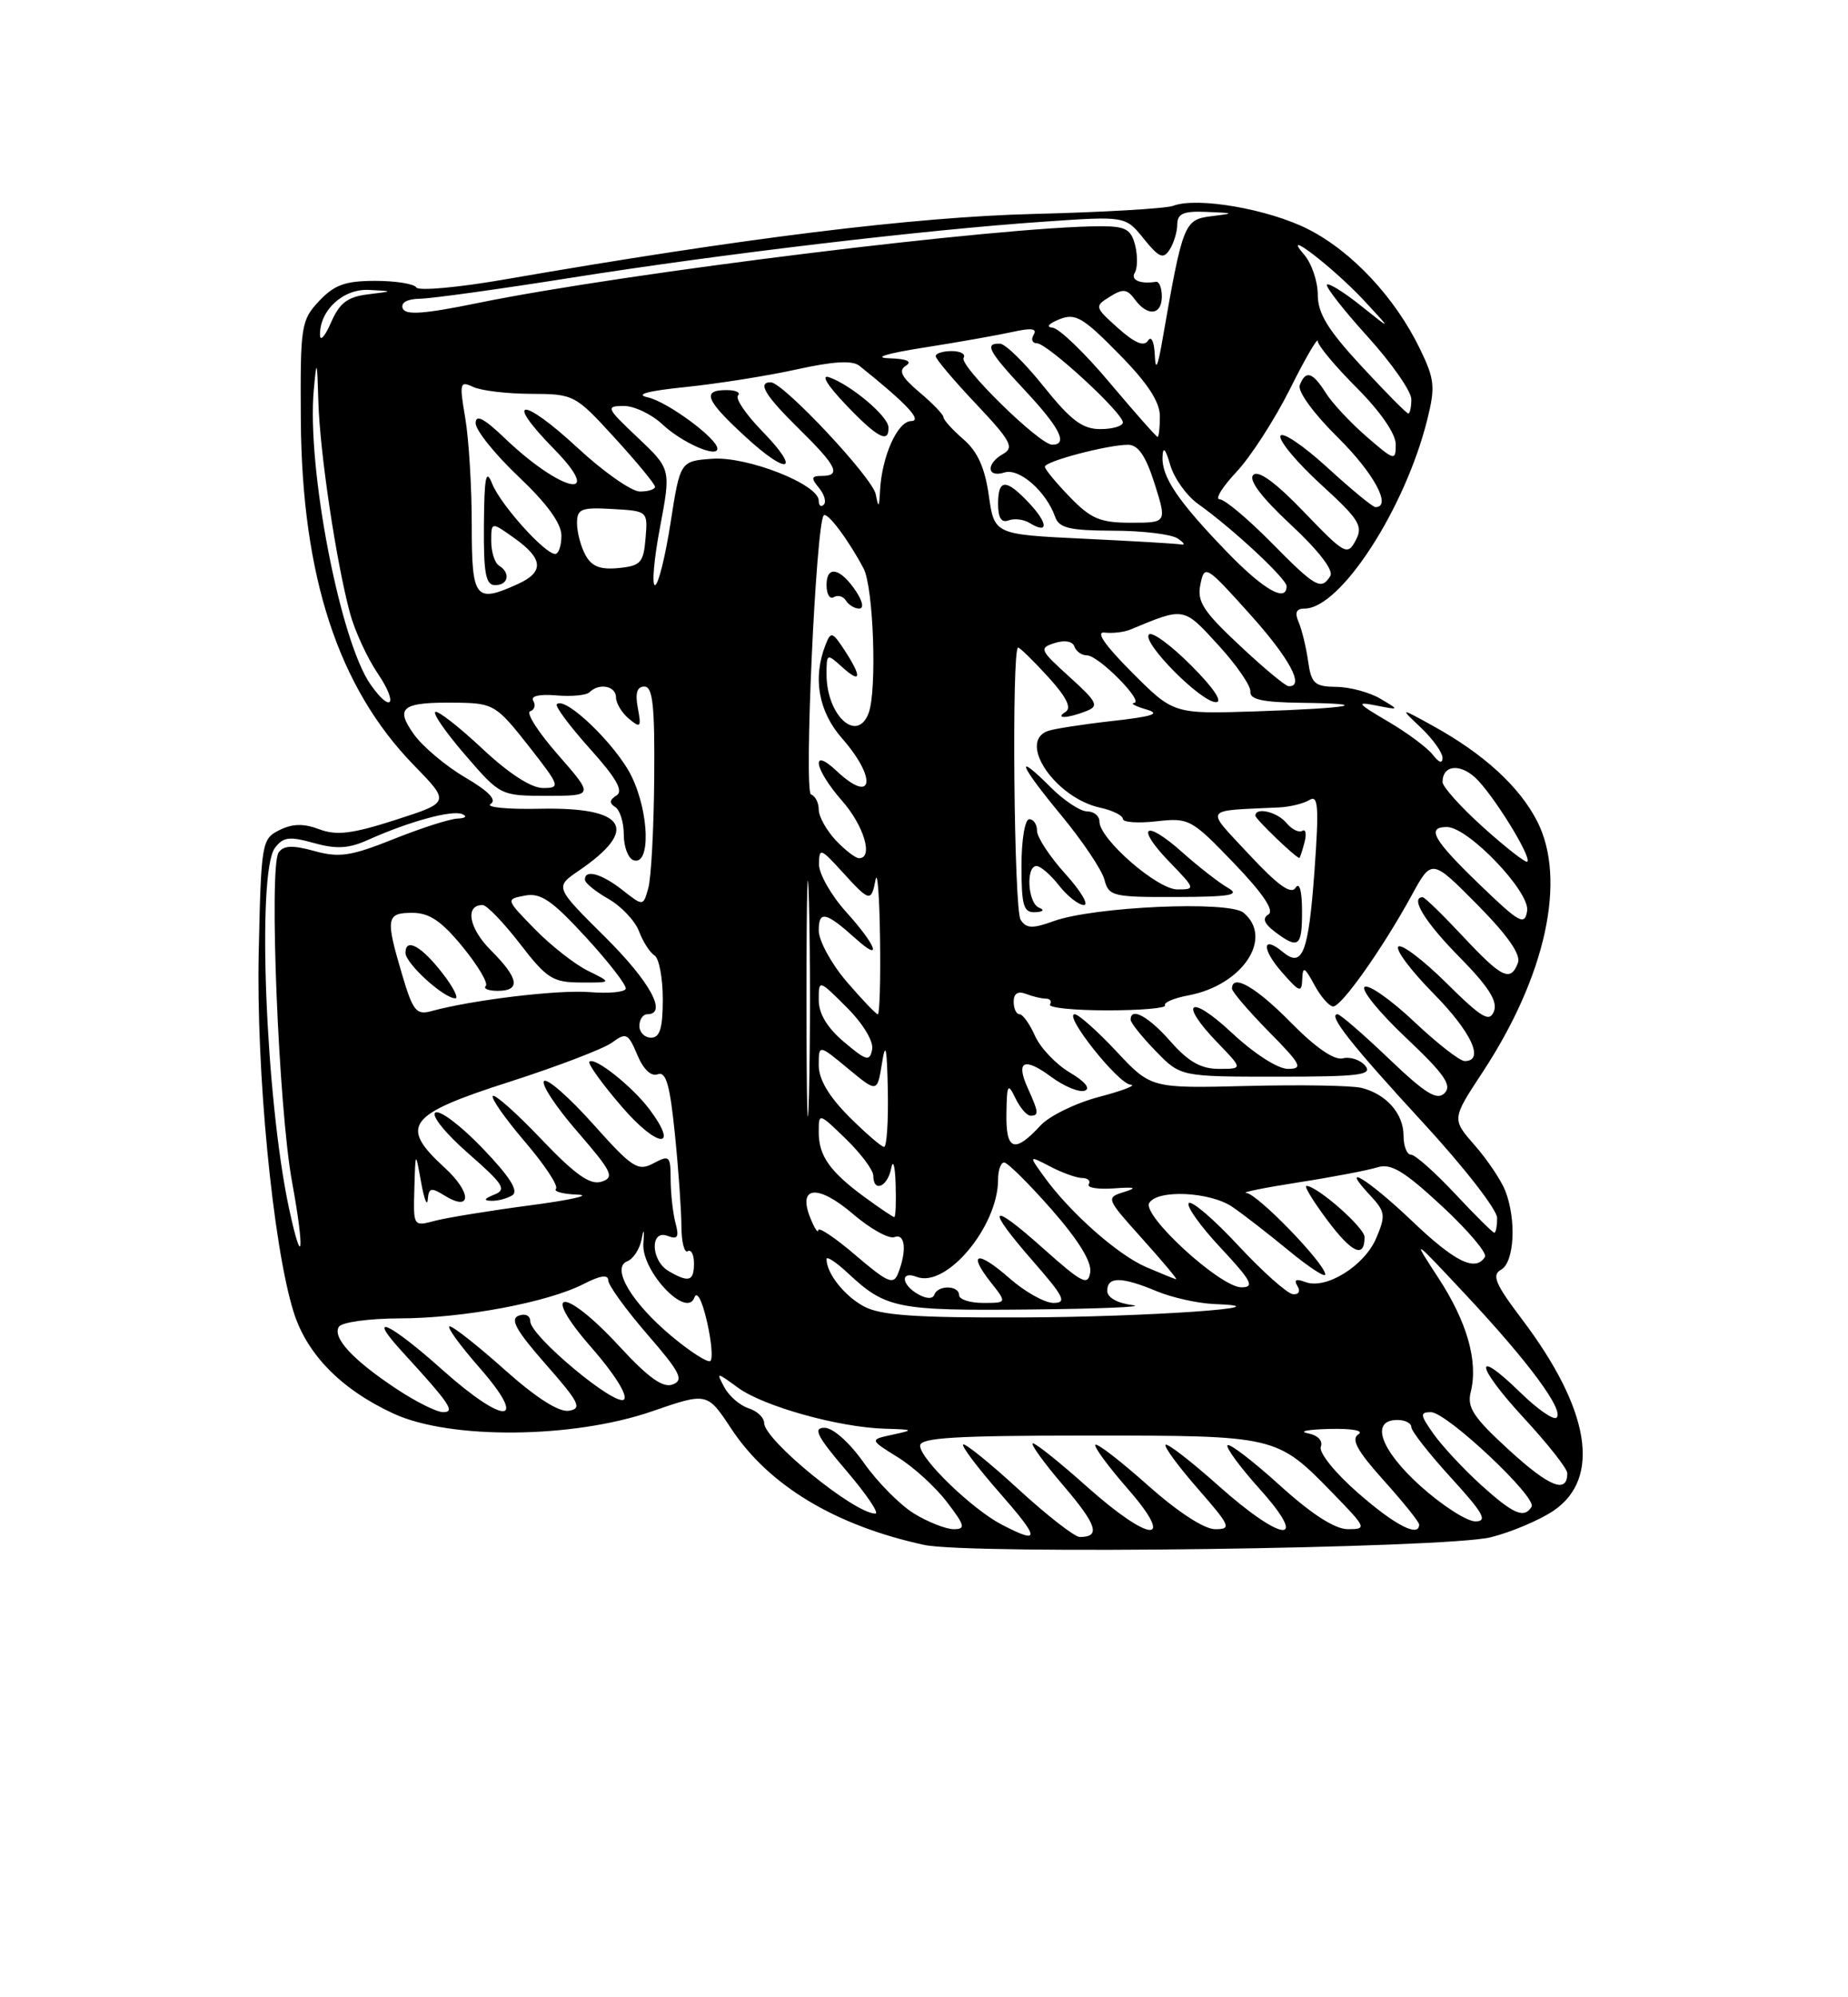 <?xml version="1.0" encoding="UTF-8" standalone="no"?>
<!DOCTYPE svg PUBLIC "-//W3C//DTD SVG 1.1//EN" "http://www.w3.org/Graphics/SVG/1.1/DTD/svg11.dtd" >
<svg xmlns="http://www.w3.org/2000/svg" xmlns:xlink="http://www.w3.org/1999/xlink" version="1.1" viewBox="0 0 237 256">
 <g >
 <path fill="currentColor"
d=" M 191.21 197.03 C 193.80 196.38 197.40 194.86 199.21 193.65 C 205.39 189.49 203.93 180.64 195.15 169.04 C 191.76 164.56 191.28 163.42 192.51 162.74 C 194.20 161.79 194.50 156.43 193.07 152.68 C 192.55 151.33 190.79 148.70 189.16 146.83 C 186.18 143.44 186.18 143.44 190.11 137.47 C 198.25 125.11 200.95 112.73 197.14 105.27 C 194.86 100.81 190.29 96.63 183.74 93.02 C 179.50 90.68 179.50 90.68 182.25 93.29 C 183.76 94.73 185.00 96.46 185.00 97.14 C 185.00 97.91 184.53 97.76 183.75 96.74 C 183.06 95.84 180.47 93.92 178.00 92.47 C 174.03 90.14 173.85 89.90 176.50 90.43 C 179.50 91.02 179.50 91.02 177.00 89.54 C 175.62 88.73 173.09 88.05 171.36 88.04 C 168.59 88.00 168.17 87.62 167.76 84.75 C 167.51 82.96 166.96 80.71 166.55 79.75 C 166.01 78.51 166.24 78.00 167.32 78.00 C 171.90 78.00 180.19 65.24 183.04 53.79 C 184.09 49.60 183.99 48.60 182.10 44.71 C 178.93 38.16 173.38 32.22 167.75 29.37 C 162.65 26.79 153.51 25.21 150.46 26.38 C 149.53 26.73 141.52 27.20 132.64 27.42 C 117.16 27.81 95.46 30.49 64.71 35.82 C 58.78 36.85 53.69 37.31 53.40 36.85 C 53.12 36.38 50.74 36.00 48.12 36.00 C 44.28 36.00 42.88 36.51 40.92 38.59 C 38.61 41.05 38.50 41.76 38.58 53.84 C 38.72 73.90 43.37 88.11 53.07 98.07 C 57.72 102.84 57.72 102.84 50.72 105.09 C 45.16 106.88 43.16 107.12 40.95 106.29 C 38.94 105.53 37.51 105.56 35.83 106.40 C 33.57 107.52 33.49 108.02 33.18 122.03 C 32.84 137.28 34.99 159.57 37.63 168.08 C 39.33 173.59 43.76 178.09 50.50 181.20 C 57.75 184.53 73.47 184.39 83.60 180.90 C 90.70 178.45 90.70 178.45 93.80 183.15 C 98.61 190.41 107.13 195.54 118.50 198.01 C 124.37 199.29 185.47 198.47 191.21 197.03 Z  M 128.50 195.43 C 124.69 193.46 118.00 187.00 118.00 185.30 C 118.00 184.27 122.56 184.00 139.55 184.00 C 163.78 184.00 163.72 183.99 170.96 191.42 C 175.24 195.82 175.32 196.00 172.88 196.00 C 171.20 196.00 168.24 194.10 164.13 190.38 C 160.71 187.28 157.70 184.97 157.43 185.24 C 157.16 185.50 159.02 188.03 161.56 190.86 C 168.06 198.09 164.48 197.76 156.20 190.37 C 152.74 187.29 149.72 184.95 149.48 185.18 C 149.25 185.41 151.11 187.94 153.61 190.80 C 157.81 195.61 157.98 196.00 155.83 196.00 C 154.42 195.99 151.02 193.77 147.20 190.37 C 143.74 187.29 140.72 184.95 140.48 185.18 C 140.25 185.41 142.11 187.94 144.61 190.80 C 150.91 198.01 147.54 197.81 139.34 190.50 C 135.95 187.47 132.86 185.00 132.47 185.00 C 132.08 185.00 133.82 187.42 136.34 190.37 C 140.69 195.46 141.19 197.00 138.48 197.00 C 137.82 197.00 134.28 194.24 130.60 190.87 C 126.93 187.50 123.74 184.93 123.52 185.15 C 123.30 185.37 125.38 188.12 128.14 191.27 C 133.40 197.27 133.47 198.00 128.50 195.43 Z  M 117.23 194.00 C 115.43 192.90 112.54 189.98 110.79 187.50 C 108.94 184.88 106.83 183.00 105.73 183.00 C 104.22 183.00 104.79 184.11 108.54 188.50 C 111.13 191.53 112.80 194.00 112.26 194.00 C 109.57 194.00 98.00 184.57 98.00 182.38 C 98.00 181.70 97.10 180.85 96.00 180.50 C 94.90 180.15 93.51 178.95 92.91 177.84 C 91.84 175.83 91.85 175.83 94.67 177.88 C 97.94 180.26 107.58 182.95 113.46 183.12 C 117.20 183.23 117.28 183.28 114.50 183.88 C 111.50 184.52 111.50 184.52 115.14 186.78 C 117.15 188.02 119.98 190.60 121.44 192.52 C 123.76 195.55 123.87 196.00 122.30 196.00 C 121.31 195.99 119.03 195.10 117.23 194.00 Z  M 174.18 191.37 C 171.21 188.78 169.11 186.17 169.39 185.43 C 169.69 184.66 169.00 183.95 167.69 183.70 C 166.49 183.46 167.75 183.22 170.50 183.15 C 173.46 183.08 174.97 183.37 174.20 183.85 C 173.24 184.47 174.07 185.98 177.45 189.74 C 179.95 192.52 182.00 195.07 182.00 195.40 C 182.00 197.10 178.91 195.51 174.18 191.37 Z  M 182.17 190.47 C 177.03 185.84 175.68 182.00 179.21 182.00 C 180.20 182.00 181.00 182.41 181.00 182.92 C 181.00 183.43 183.30 186.35 186.10 189.42 C 190.24 193.95 190.83 195.00 189.21 195.00 C 188.11 195.00 184.95 192.96 182.17 190.47 Z  M 189.96 190.35 C 187.74 188.34 185.01 185.41 183.89 183.85 C 182.12 181.36 182.07 181.00 183.51 181.00 C 185.53 181.00 197.16 191.93 196.42 193.13 C 195.47 194.67 194.09 194.08 189.96 190.35 Z  M 193.59 185.91 C 188.96 181.68 188.11 180.40 188.62 178.40 C 189.59 174.49 188.16 169.45 184.47 163.80 C 181.04 158.55 181.07 158.57 188.02 166.00 C 196.05 174.58 200.60 180.73 199.63 181.70 C 199.26 182.07 197.18 180.63 195.00 178.50 C 188.87 172.51 189.22 175.04 195.45 181.77 C 198.50 185.07 201.00 188.24 201.00 188.82 C 201.00 191.50 198.74 190.61 193.59 185.91 Z  M 50.85 178.02 C 45.27 174.33 42.60 171.45 43.46 170.06 C 43.82 169.47 47.33 168.99 51.31 168.98 C 59.45 168.96 70.32 166.92 74.91 164.54 C 76.96 163.49 78.00 163.33 78.00 164.09 C 78.00 164.72 80.25 167.83 83.00 171.01 C 87.24 175.89 87.74 176.88 86.28 177.45 C 85.02 177.93 83.17 176.61 79.42 172.55 C 72.32 164.86 69.11 165.03 75.87 172.74 C 78.77 176.05 80.54 178.86 80.03 179.37 C 79.00 180.40 68.00 171.24 68.00 169.34 C 68.00 168.62 67.35 168.31 66.51 168.64 C 65.37 169.07 66.21 170.56 69.98 174.85 C 74.29 179.75 74.69 180.54 72.96 180.82 C 71.68 181.03 68.77 179.17 64.74 175.58 C 61.31 172.51 58.13 170.01 57.67 170.00 C 57.22 170.00 58.92 172.36 61.45 175.25 C 67.88 182.58 64.84 182.80 56.74 175.58 C 49.90 169.47 46.87 168.11 51.58 173.25 C 57.71 179.94 58.43 181.00 56.83 181.00 C 56.01 181.00 53.32 179.66 50.85 178.02 Z  M 86.19 171.31 C 81.01 167.01 78.32 162.48 80.45 161.66 C 81.22 161.36 82.05 160.08 82.29 158.81 C 82.56 157.35 82.65 157.57 82.51 159.40 C 82.26 162.93 88.06 169.06 89.05 166.31 C 89.38 165.40 90.05 166.68 90.67 169.41 C 91.26 171.96 91.44 174.23 91.09 174.45 C 90.73 174.67 88.53 173.26 86.19 171.31 Z  M 110.78 167.44 C 108.27 166.08 106.00 163.20 106.00 161.38 C 106.00 160.96 107.24 161.78 108.75 163.19 C 113.62 167.73 115.01 168.01 132.18 167.84 C 141.16 167.75 147.04 167.50 145.25 167.28 C 143.28 167.03 142.00 166.31 142.00 165.44 C 142.00 163.60 143.84 163.62 148.35 165.50 C 150.32 166.32 153.64 167.06 155.72 167.14 C 165.69 167.51 147.09 168.81 131.00 168.86 C 117.36 168.91 112.90 168.59 110.78 167.44 Z  M 117.75 165.89 C 115.58 164.66 115.43 162.84 117.57 163.66 C 121.37 165.12 128.00 157.20 128.00 151.18 C 128.00 149.98 128.35 149.00 128.78 149.00 C 129.21 149.00 131.94 151.70 134.85 155.01 C 138.29 158.93 140.03 161.73 139.82 163.07 C 139.54 164.86 138.80 164.48 133.75 159.98 C 126.83 153.80 126.31 154.60 132.58 161.77 C 136.46 166.21 136.85 167.00 135.11 167.00 C 133.99 167.00 131.46 165.59 129.50 163.87 C 125.36 160.23 124.03 160.50 127.06 164.35 C 129.15 167.00 129.15 167.00 126.07 167.00 C 124.38 167.00 123.00 166.55 123.00 166.00 C 123.00 164.73 120.28 164.68 119.83 165.94 C 119.63 166.51 118.82 166.49 117.75 165.89 Z  M 158.81 159.65 C 155.69 156.29 152.83 153.84 152.46 154.20 C 152.10 154.57 153.93 157.15 156.54 159.93 C 160.52 164.19 160.94 165.00 159.21 165.00 C 156.50 165.00 146.41 155.76 147.39 154.18 C 148.47 152.43 155.18 152.75 158.03 154.68 C 159.39 155.60 162.64 158.12 165.25 160.27 C 167.86 162.42 169.98 163.81 169.96 163.34 C 169.89 161.91 161.26 153.01 159.84 152.90 C 159.10 152.85 162.10 152.24 166.50 151.55 C 170.90 150.87 175.47 149.99 176.65 149.62 C 178.37 149.07 180.06 150.08 184.90 154.57 C 188.25 157.67 190.74 160.61 190.44 161.10 C 189.23 163.05 186.60 161.76 181.09 156.50 C 175.46 151.14 171.56 148.76 175.75 153.25 C 177.66 155.30 177.73 155.79 176.50 158.69 C 174.99 162.26 170.03 165.33 167.40 164.32 C 166.23 163.87 165.90 164.03 166.39 164.83 C 166.81 165.51 166.57 165.95 165.81 165.88 C 165.09 165.81 161.94 163.01 158.81 159.65 Z  M 175.00 158.56 C 175.00 157.35 168.92 152.00 167.54 152.00 C 167.21 152.00 168.41 153.97 170.22 156.39 C 173.38 160.61 175.00 161.35 175.00 158.56 Z  M 109.74 160.90 C 107.14 158.67 104.97 157.22 104.94 157.67 C 104.90 158.13 104.44 157.41 103.91 156.08 C 102.27 151.98 104.90 151.76 109.39 155.60 C 111.61 157.50 114.00 158.83 114.71 158.56 C 116.10 158.03 116.32 160.33 115.17 163.23 C 114.58 164.72 113.84 164.40 109.74 160.90 Z  M 85.75 162.92 C 83.45 161.58 83.34 157.53 85.62 158.41 C 86.91 158.90 87.12 158.57 86.63 156.76 C 86.30 155.52 86.02 153.02 86.01 151.21 C 86.00 148.14 85.86 148.01 83.81 149.10 C 81.81 150.17 81.11 149.72 76.05 144.06 C 72.99 140.64 70.17 138.17 69.77 138.56 C 69.37 138.96 71.30 141.89 74.06 145.06 C 78.51 150.20 78.85 150.91 77.14 151.46 C 75.68 151.92 73.81 150.60 69.44 146.03 C 66.27 142.70 63.46 140.20 63.20 140.47 C 62.93 140.73 64.79 143.38 67.32 146.34 C 69.86 149.31 71.65 152.02 71.30 152.37 C 70.95 152.72 72.20 153.05 74.08 153.12 C 75.96 153.18 73.22 153.80 68.00 154.49 C 62.77 155.18 57.26 156.08 55.75 156.48 C 53.01 157.21 53.00 157.19 53.14 152.36 C 53.28 147.50 53.28 147.50 54.00 151.50 C 54.39 153.70 54.78 154.71 54.86 153.74 C 54.98 152.25 55.30 152.17 56.95 153.20 C 60.52 155.43 60.55 152.89 57.00 149.64 C 51.16 144.30 52.25 142.85 65.31 138.67 C 71.47 136.69 77.40 134.43 78.49 133.63 C 80.30 132.30 80.56 132.43 81.73 135.20 C 82.51 137.07 83.51 138.02 84.36 137.69 C 85.41 137.29 85.92 139.07 86.55 145.33 C 87.01 149.83 87.38 155.16 87.39 157.18 C 87.40 159.21 87.77 160.64 88.20 160.37 C 88.64 160.10 89.00 160.81 89.00 161.94 C 89.00 164.23 88.34 164.43 85.75 162.92 Z  M 65.71 153.20 C 66.55 152.66 65.38 150.82 61.90 147.19 C 59.14 144.31 56.42 142.24 55.84 142.60 C 55.26 142.96 57.11 145.25 60.03 147.81 C 64.58 151.79 65.02 152.48 63.38 153.12 C 62.09 153.63 61.97 153.88 63.00 153.91 C 63.83 153.94 65.05 153.62 65.71 153.20 Z  M 83.31 142.21 C 81.11 139.27 76.26 135.41 75.59 136.08 C 75.35 136.32 77.23 138.94 79.78 141.89 C 84.31 147.15 87.19 147.41 83.31 142.21 Z  M 147.00 162.41 C 143.33 160.83 137.20 155.40 133.88 150.79 C 131.92 148.08 131.92 148.08 134.71 149.53 C 136.24 150.33 138.09 150.99 138.81 150.99 C 139.53 151.00 139.90 151.36 139.63 151.79 C 139.36 152.23 140.80 152.46 142.82 152.32 C 145.62 152.12 145.93 152.23 144.13 152.79 C 141.81 153.51 141.85 153.61 146.48 158.76 C 149.07 161.64 151.03 163.98 150.84 163.96 C 150.65 163.94 148.93 163.24 147.00 162.41 Z  M 37.07 154.90 C 34.06 140.87 32.92 111.84 35.25 108.69 C 36.30 107.28 37.10 107.17 40.25 108.05 C 43.16 108.86 44.73 108.77 47.25 107.63 C 52.45 105.30 57.92 103.80 59.26 104.34 C 59.96 104.62 59.71 104.88 58.67 104.92 C 57.66 104.96 53.97 106.15 50.45 107.56 C 45.01 109.73 43.51 109.96 40.33 109.08 C 37.53 108.31 36.37 108.35 35.73 109.27 C 34.47 111.06 35.73 142.15 37.45 151.46 C 39.09 160.40 38.81 162.99 37.07 154.90 Z  M 186.60 153.00 C 184.02 150.25 181.49 148.00 180.96 148.00 C 180.43 148.00 180.00 146.91 180.00 145.57 C 180.00 142.74 177.80 140.24 174.62 139.44 C 173.38 139.13 166.80 139.02 159.99 139.19 C 147.61 139.50 147.61 139.50 143.17 134.75 C 140.72 132.14 138.32 130.00 137.83 130.00 C 136.32 130.00 143.40 138.92 145.00 139.03 C 145.82 139.08 144.03 139.78 141.00 140.58 C 137.97 141.37 134.57 143.03 133.44 144.26 C 130.11 147.87 128.99 147.48 129.07 142.75 C 129.13 138.96 129.25 138.74 130.22 140.75 C 130.82 141.99 131.69 143.00 132.15 143.00 C 133.26 143.00 133.22 142.59 131.84 139.54 C 130.22 135.99 131.31 135.43 134.82 138.03 C 136.46 139.24 138.39 140.04 139.11 139.80 C 139.90 139.53 139.14 138.61 137.19 137.46 C 135.42 136.41 133.42 134.30 132.74 132.78 C 132.06 131.25 131.17 130.00 130.76 130.00 C 130.34 130.00 130.00 129.28 130.00 128.39 C 130.00 127.34 130.54 126.99 131.58 127.39 C 132.45 127.73 133.60 128.00 134.14 128.00 C 134.68 128.00 134.91 128.34 134.66 128.75 C 134.40 129.16 137.71 129.50 142.00 129.50 C 146.30 129.50 149.63 129.21 149.41 128.86 C 149.20 128.51 150.54 127.93 152.41 127.58 C 159.35 126.28 163.38 120.22 159.47 116.98 C 157.61 115.43 140.31 116.20 135.14 118.06 C 132.40 119.05 131.62 119.02 130.89 117.89 C 130.03 116.57 129.73 83.00 130.57 83.00 C 130.79 83.00 132.52 84.68 134.40 86.74 C 136.74 89.30 137.46 90.72 136.67 91.23 C 135.20 92.16 136.89 92.10 139.35 91.13 C 140.97 90.49 140.71 89.97 137.15 86.75 C 133.34 83.31 133.23 83.06 135.26 82.42 C 136.54 82.01 137.56 82.19 137.79 82.87 C 138.00 83.49 138.72 84.00 139.40 84.00 C 140.88 84.00 146.78 89.96 145.44 90.10 C 144.92 90.15 145.62 90.53 147.00 90.93 C 148.92 91.48 147.88 91.83 142.58 92.42 C 138.77 92.85 135.05 93.43 134.33 93.71 C 130.51 95.17 135.39 102.27 141.08 103.52 C 142.69 103.87 144.00 104.52 144.00 104.96 C 144.00 105.40 145.94 105.54 148.31 105.27 C 152.49 104.80 152.80 104.97 158.24 110.63 C 161.95 114.49 163.46 116.72 162.68 117.20 C 161.86 117.70 162.11 118.37 163.50 119.43 C 166.54 121.72 167.00 121.36 166.98 116.75 C 166.98 114.19 166.65 113.01 166.16 113.78 C 165.58 114.70 163.90 113.50 160.20 109.53 C 154.50 103.40 154.14 103.96 164.05 103.49 C 165.45 103.42 167.20 102.99 167.94 102.53 C 169.06 101.84 169.17 103.41 168.58 111.60 C 167.81 122.15 167.05 124.12 164.52 122.02 C 161.84 119.79 161.77 121.62 164.42 124.63 C 166.67 127.20 166.94 127.29 167.01 125.50 C 167.07 123.80 167.31 123.92 168.57 126.25 C 169.39 127.76 170.48 129.00 170.98 129.00 C 172.06 129.00 177.33 121.54 181.03 114.78 C 183.61 110.05 183.61 110.05 189.45 115.94 C 193.36 119.90 195.08 122.36 194.67 123.42 C 193.72 125.90 192.61 125.36 187.60 120.00 C 185.02 117.25 182.71 115.00 182.46 115.00 C 180.79 115.00 182.74 118.18 187.14 122.64 C 190.87 126.42 192.09 128.32 191.60 129.60 C 191.03 131.08 190.06 130.51 185.49 125.99 C 182.50 123.03 179.73 120.94 179.33 121.33 C 178.94 121.73 180.95 124.41 183.81 127.31 C 188.70 132.26 190.44 136.00 187.85 136.00 C 187.21 136.00 184.29 133.72 181.35 130.94 C 178.40 128.16 175.56 126.16 175.02 126.49 C 174.48 126.82 176.85 129.74 180.27 132.97 C 185.22 137.64 186.25 139.11 185.27 140.10 C 184.30 141.10 182.84 140.20 178.10 135.68 C 174.83 132.55 171.87 130.00 171.54 130.00 C 170.22 130.00 173.32 133.93 182.46 143.85 C 187.71 149.54 192.00 155.05 192.00 156.10 C 192.00 157.14 191.84 158.00 191.64 158.00 C 191.44 158.00 189.17 155.75 186.60 153.00 Z  M 175.09 136.60 C 174.45 135.84 173.16 135.41 172.21 135.65 C 171.12 135.93 168.71 134.28 165.54 131.05 C 161.08 126.52 158.00 124.74 158.00 126.72 C 158.00 127.11 160.12 129.58 162.71 132.22 C 166.89 136.45 167.17 137.00 165.17 137.00 C 163.87 137.00 160.82 135.04 157.96 132.36 C 152.52 127.28 151.06 128.40 156.20 133.70 C 159.39 137.00 159.39 137.00 156.30 137.00 C 154.02 137.00 152.40 136.08 150.13 133.50 C 147.29 130.27 145.00 129.02 145.00 130.70 C 145.00 131.09 146.44 132.89 148.20 134.70 C 151.39 138.00 151.39 138.00 163.82 138.00 C 174.34 138.00 176.07 137.79 175.09 136.60 Z  M 133.25 116.34 C 131.81 115.76 131.53 111.00 132.93 111.00 C 133.44 111.00 134.74 112.12 135.82 113.50 C 136.90 114.88 138.34 116.00 139.01 116.00 C 139.68 116.00 138.61 114.20 136.62 112.00 C 134.63 109.80 133.00 107.32 133.00 106.50 C 133.00 105.67 132.55 105.00 132.00 105.00 C 131.44 105.00 131.00 107.67 131.00 111.00 C 131.00 116.08 131.27 116.99 132.75 116.92 C 133.80 116.87 134.00 116.64 133.25 116.34 Z  M 157.50 113.81 C 156.40 113.19 153.77 111.15 151.66 109.27 C 146.79 104.92 145.53 105.88 150.01 110.51 C 153.32 113.93 153.34 114.00 150.99 114.00 C 148.42 114.00 141.00 107.54 141.00 105.30 C 141.00 104.58 140.29 104.00 139.42 104.00 C 138.56 104.00 136.48 102.63 134.80 100.96 C 130.02 96.18 130.67 97.94 136.11 104.51 C 138.83 107.80 141.32 111.51 141.64 112.75 C 142.18 114.87 142.72 115.00 150.86 114.97 C 157.79 114.95 159.10 114.72 157.50 113.81 Z  M 167.29 108.00 C 167.58 106.90 167.46 106.22 167.02 106.49 C 166.58 106.76 165.67 106.31 164.99 105.49 C 163.81 104.06 161.00 103.40 161.00 104.55 C 161.00 104.97 166.05 109.83 166.63 109.97 C 166.71 109.99 167.00 109.10 167.29 108.00 Z  M 110.94 153.48 C 106.43 150.18 105.00 148.16 105.00 145.11 C 105.00 142.61 105.00 142.61 108.50 146.00 C 110.42 147.87 112.00 149.98 112.00 150.70 C 112.00 152.90 113.83 152.14 114.29 149.75 C 114.53 148.51 114.79 149.41 114.86 151.75 C 114.94 154.09 114.86 156.00 114.69 156.00 C 114.53 156.00 112.84 154.87 110.94 153.48 Z  M 103.43 128.00 C 103.43 114.53 103.57 109.01 103.75 115.75 C 103.92 122.49 103.92 133.51 103.75 140.25 C 103.57 146.99 103.43 141.47 103.43 128.00 Z  M 108.88 143.12 C 106.30 140.53 105.00 138.34 105.00 136.54 C 105.00 133.85 105.00 133.85 108.75 136.96 C 112.50 140.06 112.50 140.06 113.11 136.28 C 113.57 133.39 113.75 134.21 113.86 139.75 C 113.94 143.74 113.72 147.00 113.38 147.00 C 113.04 147.00 111.02 145.25 108.88 143.12 Z  M 108.25 133.56 C 106.09 131.74 105.00 129.93 105.00 128.18 C 105.00 125.53 105.00 125.53 108.60 129.13 C 110.70 131.23 112.05 133.47 111.85 134.51 C 111.54 136.09 111.12 135.98 108.25 133.56 Z  M 82.00 131.50 C 82.00 130.68 82.45 130.00 83.00 130.00 C 85.66 130.00 83.38 125.83 77.57 120.07 C 71.15 113.70 71.15 113.70 74.23 111.60 C 82.06 106.26 80.30 103.43 69.28 103.66 C 65.10 103.75 62.23 103.47 62.92 103.05 C 63.75 102.53 62.69 101.42 59.65 99.64 C 57.16 98.18 54.20 95.69 53.07 94.10 C 50.59 90.62 51.54 89.96 58.83 90.07 C 63.26 90.14 63.72 90.43 67.76 95.57 C 71.84 100.78 71.92 101.00 69.62 101.00 C 68.12 101.00 65.23 99.12 61.89 95.99 C 58.96 93.24 56.23 91.10 55.84 91.24 C 55.44 91.38 57.15 93.86 59.65 96.75 C 64.17 101.99 64.19 102.00 70.17 102.00 C 76.16 102.00 76.16 102.00 71.57 96.75 C 69.04 93.87 67.43 91.36 67.99 91.17 C 68.55 90.98 68.73 90.38 68.39 89.83 C 68.01 89.21 69.15 88.95 71.33 89.13 C 73.29 89.30 75.22 89.12 75.61 88.72 C 76.83 87.50 79.00 87.92 79.00 89.38 C 79.00 90.14 79.75 91.37 80.66 92.13 C 82.15 93.36 82.27 93.22 81.80 90.75 C 81.44 88.84 81.69 88.00 82.64 88.00 C 83.72 88.00 83.98 90.46 83.90 99.75 C 83.85 106.21 83.51 112.55 83.14 113.84 C 82.49 116.17 82.49 116.17 79.84 114.09 C 77.15 111.97 74.99 111.38 75.01 112.75 C 75.01 113.16 76.36 114.27 78.02 115.21 C 79.67 116.15 81.44 118.02 81.95 119.36 C 82.46 120.71 83.35 122.10 83.94 122.46 C 84.52 122.82 85.00 125.34 85.00 128.06 C 85.00 131.78 84.63 133.00 83.50 133.00 C 82.67 133.00 82.00 132.32 82.00 131.50 Z  M 81.01 99.53 C 79.07 95.52 72.49 89.17 71.41 90.26 C 71.15 90.51 73.06 93.07 75.64 95.95 C 79.06 99.75 79.99 101.39 79.06 101.96 C 78.16 102.52 78.11 102.95 78.89 103.43 C 79.50 103.81 80.00 105.40 80.00 106.98 C 80.00 108.55 80.56 110.02 81.25 110.26 C 83.44 111.00 83.29 104.24 81.01 99.53 Z  M 51.57 124.92 C 49.42 117.67 49.53 117.00 52.88 117.00 C 55.07 117.00 56.62 118.05 59.34 121.37 C 61.31 123.78 62.64 126.03 62.30 126.37 C 61.95 126.72 62.64 127.00 63.83 127.00 C 66.82 127.00 66.55 125.39 62.94 121.79 C 60.13 118.98 59.59 116.00 61.90 116.00 C 62.42 116.00 64.57 118.23 66.68 120.96 C 70.12 125.43 70.89 125.92 74.50 125.93 C 78.50 125.95 78.50 125.95 75.40 124.43 C 73.70 123.59 70.63 121.18 68.58 119.08 C 64.85 115.26 64.85 115.26 67.32 114.79 C 69.34 114.40 70.79 115.40 75.15 120.14 C 78.10 123.35 80.39 126.32 80.25 126.74 C 80.11 127.17 78.02 127.36 75.60 127.16 C 71.55 126.84 60.52 128.17 55.32 129.60 C 53.39 130.13 52.95 129.58 51.57 124.92 Z  M 56.79 124.80 C 54.08 121.28 52.00 120.12 52.00 122.13 C 52.00 123.47 56.84 127.90 58.38 127.96 C 58.86 127.98 58.15 126.56 56.79 124.80 Z  M 108.58 125.82 C 106.61 123.52 105.00 120.57 105.00 119.26 C 105.00 116.66 105.91 116.87 109.75 120.32 C 113.23 123.45 112.41 121.20 108.50 116.87 C 106.58 114.74 105.01 111.98 105.03 110.75 C 105.06 108.64 105.24 108.70 108.02 111.75 C 111.53 115.61 111.73 115.66 112.29 112.75 C 112.53 111.51 112.79 114.89 112.86 120.25 C 112.94 125.61 112.81 130.00 112.58 130.00 C 112.35 130.00 110.55 128.12 108.58 125.82 Z  M 189.75 113.37 C 183.81 107.65 182.87 106.00 185.56 106.00 C 188.28 106.00 196.24 114.31 195.85 116.75 C 195.54 118.68 194.89 118.33 189.75 113.37 Z  M 190.25 106.06 C 187.36 103.47 185.00 100.84 185.00 100.23 C 185.00 98.11 187.14 97.81 189.17 99.65 C 191.37 101.65 196.48 109.87 195.87 110.44 C 195.67 110.63 193.14 108.66 190.25 106.06 Z  M 107.17 107.69 C 105.98 106.41 105.00 104.65 105.00 103.77 C 105.00 102.89 104.56 102.02 104.01 101.83 C 103.08 101.52 104.64 67.13 105.64 66.06 C 106.09 65.57 108.81 69.19 110.75 72.86 C 112.03 75.28 112.49 88.56 111.39 91.42 C 109.90 95.31 106.00 91.69 106.00 86.41 C 106.00 83.75 106.05 83.73 108.00 85.50 C 110.45 87.71 110.57 86.81 108.31 83.34 C 106.75 80.96 106.55 80.91 105.88 82.63 C 104.20 86.89 104.96 91.20 108.00 94.65 C 112.53 99.81 111.97 103.20 107.31 98.83 C 103.89 95.61 104.42 98.58 108.00 102.65 C 110.81 105.85 112.03 110.00 110.17 110.00 C 109.72 110.00 108.37 108.96 107.17 107.69 Z  M 109.79 75.80 C 107.78 72.79 106.00 72.40 106.00 74.98 C 106.00 76.15 106.42 76.86 106.93 76.54 C 107.44 76.23 108.14 76.42 108.49 76.98 C 108.84 77.54 109.60 78.00 110.18 78.00 C 110.81 78.00 110.65 77.11 109.79 75.80 Z  M 145.17 86.18 C 141.66 82.66 140.47 80.93 141.67 81.08 C 142.68 81.20 144.18 81.03 145.00 80.68 C 151.92 77.80 151.75 77.77 156.25 82.69 C 158.59 85.24 160.44 87.93 160.36 88.66 C 160.26 89.65 161.95 90.02 166.86 90.08 C 176.39 90.19 173.26 90.78 161.00 91.18 C 150.50 91.52 150.50 91.52 145.17 86.18 Z  M 152.77 85.30 C 150.19 82.71 147.75 80.92 147.35 81.32 C 146.38 82.29 154.01 90.00 155.94 90.00 C 156.87 90.00 155.62 88.15 152.77 85.30 Z  M 47.53 87.75 C 43.63 82.22 39.34 60.00 40.24 50.00 C 40.61 45.93 40.67 46.07 40.83 51.50 C 41.02 58.05 43.13 72.10 44.89 78.61 C 45.50 80.87 47.11 84.36 48.47 86.36 C 51.10 90.24 50.21 91.55 47.53 87.75 Z  M 158.95 82.70 C 154.28 78.33 153.49 77.09 153.95 74.89 C 154.48 72.35 154.67 72.46 160.25 78.67 C 165.39 84.37 167.38 88.08 165.25 87.95 C 164.84 87.93 162.00 85.57 158.95 82.70 Z  M 60.50 67.25 C 60.50 62.44 60.13 56.30 59.67 53.61 C 58.90 49.08 58.97 48.79 60.67 49.59 C 61.68 50.07 65.02 50.47 68.10 50.48 C 73.61 50.50 73.77 50.59 78.85 56.14 C 81.68 59.24 84.00 62.05 84.00 62.39 C 84.00 62.73 83.13 63.00 82.06 63.00 C 80.99 63.00 77.37 60.46 74.03 57.36 C 66.94 50.80 64.55 50.93 71.02 57.52 C 77.72 64.35 72.02 63.13 64.75 56.18 C 62.05 53.60 61.00 53.06 61.00 54.24 C 61.00 55.15 63.48 58.23 66.50 61.09 C 70.14 64.53 72.00 67.09 72.00 68.65 C 72.00 69.94 71.64 71.00 71.20 71.00 C 69.86 71.00 64.18 64.67 63.12 62.00 C 62.33 60.01 62.11 61.07 62.06 67.25 C 62.01 73.50 62.29 75.00 63.50 75.00 C 65.20 75.00 65.51 73.43 64.00 72.50 C 63.45 72.16 63.00 70.75 63.00 69.37 C 63.00 66.86 63.00 66.86 66.00 69.00 C 69.67 71.61 69.80 73.31 66.45 74.84 C 60.93 77.35 60.50 76.80 60.50 67.25 Z  M 157.36 70.75 C 151.07 64.24 148.97 61.14 149.09 58.53 C 149.15 57.15 149.47 57.50 150.08 59.60 C 150.58 61.31 152.19 63.56 153.66 64.60 C 157.97 67.65 165.00 74.18 165.00 75.13 C 165.00 77.29 162.03 75.58 157.36 70.75 Z  M 84.65 67.56 C 86.05 60.12 86.05 60.12 81.78 56.08 C 77.76 52.29 77.65 52.05 79.95 52.03 C 81.29 52.01 83.54 53.07 84.95 54.39 C 87.46 56.74 92.00 58.74 92.00 57.50 C 92.00 56.21 85.58 51.48 83.08 50.93 C 81.36 50.56 83.01 50.11 88.00 49.60 C 92.12 49.17 98.52 48.16 102.21 47.34 C 106.87 46.31 109.32 46.17 110.21 46.88 C 116.29 51.75 118.35 53.94 116.85 53.97 C 115.10 54.00 113.09 58.49 112.86 62.90 C 112.75 65.10 112.66 65.17 112.31 63.35 C 111.89 61.21 100.43 49.00 98.84 49.00 C 97.09 49.00 98.14 50.72 102.50 55.00 C 107.33 59.74 107.93 61.00 105.38 61.00 C 104.04 61.00 103.98 61.27 105.02 62.52 C 105.72 63.36 106.00 64.34 105.64 64.69 C 105.29 65.04 105.00 64.81 105.00 64.17 C 105.00 62.08 95.84 58.48 91.36 58.80 C 87.23 59.10 87.23 59.10 85.99 67.05 C 85.31 71.42 84.41 75.00 84.00 75.00 C 83.58 75.00 83.87 71.65 84.65 67.56 Z  M 97.66 55.17 C 95.63 53.08 94.27 51.06 94.65 50.69 C 95.02 50.31 94.36 50.00 93.17 50.00 C 89.97 50.00 90.48 51.27 95.58 55.96 C 101.15 61.10 102.83 60.46 97.66 55.17 Z  M 113.94 54.75 C 113.88 53.33 109.15 49.35 106.35 48.36 C 105.24 47.97 106.08 49.36 108.45 51.85 C 112.52 56.12 114.04 56.92 113.94 54.75 Z  M 163.00 69.50 C 160.01 66.47 157.05 64.00 156.42 64.00 C 155.78 64.00 156.75 62.43 158.56 60.50 C 160.37 58.58 163.46 53.80 165.43 49.87 C 167.39 45.94 169.00 43.18 169.00 43.72 C 169.00 44.27 171.25 46.96 174.00 49.71 C 177.03 52.75 179.00 55.60 179.00 56.96 C 179.00 59.11 178.84 59.07 175.25 55.96 C 173.19 54.17 170.83 51.65 170.02 50.35 C 168.33 47.67 167.44 47.41 166.69 49.37 C 166.39 50.15 168.47 53.01 171.58 56.08 C 176.20 60.64 178.55 65.00 176.39 65.00 C 176.05 65.00 173.26 62.70 170.18 59.88 C 167.10 57.07 164.41 55.27 164.21 55.88 C 164.00 56.49 166.34 59.29 169.40 62.09 C 174.34 66.60 174.85 67.42 173.86 69.27 C 172.80 71.25 172.47 71.07 167.23 65.62 C 163.61 61.85 161.38 60.22 160.73 60.87 C 160.09 61.51 161.74 63.71 165.54 67.25 C 169.09 70.55 171.06 73.10 170.61 73.82 C 169.44 75.71 168.73 75.31 163.00 69.50 Z  M 75.07 71.12 C 74.48 70.03 74.00 68.20 74.00 67.06 C 74.00 65.22 74.53 65.01 78.54 65.24 C 83.08 65.50 83.08 65.50 82.79 69.00 C 82.53 72.13 82.16 72.53 79.32 72.81 C 76.96 73.04 75.86 72.60 75.07 71.12 Z  M 139.01 69.05 C 127.52 68.50 127.52 68.50 126.81 63.50 C 126.31 59.95 125.36 57.86 123.55 56.30 C 122.15 55.09 121.00 53.82 121.00 53.48 C 121.00 53.15 119.62 51.71 117.93 50.29 C 115.61 48.33 115.18 47.50 116.18 46.87 C 117.05 46.32 116.29 45.99 114.00 45.92 C 111.91 45.85 113.73 45.30 118.50 44.55 C 122.90 43.86 128.02 42.95 129.88 42.54 C 132.25 42.01 133.05 42.11 132.57 42.89 C 132.19 43.50 132.38 44.00 132.98 44.00 C 134.31 44.00 144.00 52.91 144.00 54.14 C 144.00 54.61 142.70 55.00 141.11 55.00 C 138.82 55.00 137.33 53.88 133.86 49.55 C 131.46 46.55 128.94 44.07 128.25 44.05 C 126.19 43.97 126.78 45.05 131.50 50.10 C 135.94 54.85 137.01 57.00 134.94 57.00 C 133.31 57.00 122.97 46.86 123.58 45.87 C 123.88 45.39 123.19 45.00 122.06 45.00 C 120.93 45.00 120.00 45.29 120.00 45.65 C 120.00 46.01 122.33 48.77 125.17 51.77 C 129.61 56.47 130.10 57.36 128.67 58.17 C 126.42 59.42 126.54 61.28 128.82 60.56 C 130.71 59.96 134.16 62.97 135.32 66.25 C 135.82 67.68 137.17 68.00 142.72 68.02 C 146.45 68.02 150.18 68.47 151.00 69.00 C 151.82 69.53 152.05 69.89 151.50 69.79 C 150.95 69.68 145.33 69.35 139.01 69.05 Z  M 132.00 64.50 C 129.01 61.32 128.00 61.34 128.00 64.61 C 128.00 66.38 128.43 67.05 129.34 66.70 C 130.08 66.42 131.30 66.57 132.06 67.04 C 134.47 68.52 134.43 67.09 132.00 64.50 Z  M 137.20 63.70 C 135.44 61.89 134.00 60.14 134.00 59.82 C 134.00 59.13 142.12 56.99 144.69 57.01 C 145.98 57.02 146.95 58.46 148.08 62.01 C 149.65 67.00 149.65 67.00 145.02 67.00 C 141.10 67.00 139.91 66.50 137.20 63.70 Z  M 142.33 49.07 C 139.13 45.25 135.82 42.08 135.00 42.00 C 134.12 41.93 134.47 41.48 135.85 40.93 C 137.91 40.10 138.86 40.65 143.48 45.35 C 147.17 49.09 148.75 51.50 148.75 53.35 C 148.75 54.81 148.62 56.00 148.46 56.00 C 148.30 56.00 145.54 52.88 142.33 49.07 Z  M 174.61 46.94 C 170.29 42.28 169.00 40.17 169.00 37.77 C 169.00 36.06 168.21 33.75 167.25 32.64 C 164.07 28.97 171.02 34.31 175.00 38.59 C 178.50 42.36 178.50 42.36 174.56 39.21 C 172.39 37.47 170.42 36.25 170.18 36.48 C 169.95 36.72 172.28 39.71 175.38 43.13 C 178.47 46.54 181.00 50.16 181.00 51.17 C 181.00 52.18 180.82 53.00 180.61 53.00 C 180.39 53.00 177.69 50.27 174.61 46.94 Z  M 148.10 45.50 C 148.02 43.78 147.65 43.00 147.23 43.66 C 146.72 44.47 145.53 43.97 143.39 42.06 C 140.37 39.36 140.35 39.26 142.33 38.03 C 144.02 36.97 144.55 37.03 145.54 38.38 C 147.17 40.61 149.00 40.41 149.00 38.00 C 149.00 36.90 148.66 36.05 148.25 36.12 C 146.22 36.44 144.95 35.89 145.54 34.94 C 145.89 34.36 145.91 32.79 145.58 31.44 C 145.06 29.39 144.36 29.00 141.17 29.00 C 128.66 29.00 80.06 34.99 61.27 38.84 C 54.39 40.25 51.99 40.42 51.65 39.53 C 51.37 38.79 52.21 38.32 53.85 38.29 C 55.31 38.27 64.04 37.06 73.26 35.60 C 92.38 32.57 118.65 29.45 133.92 28.41 C 144.34 27.69 144.34 27.69 146.68 30.60 C 148.65 33.03 149.19 33.26 150.00 32.00 C 150.53 31.18 150.98 29.71 150.98 28.75 C 151.00 27.37 151.79 27.03 154.75 27.16 C 158.36 27.31 158.38 27.34 155.31 27.72 C 151.87 28.15 151.68 28.63 149.09 43.50 C 148.47 47.09 148.19 47.65 148.10 45.50 Z  M 41.04 42.97 C 40.96 39.80 43.99 36.99 47.31 37.16 C 50.50 37.32 50.50 37.32 47.17 37.73 C 44.57 38.05 43.54 38.84 42.46 41.32 C 41.70 43.07 41.06 43.81 41.04 42.97 Z "/>
</g>
</svg>